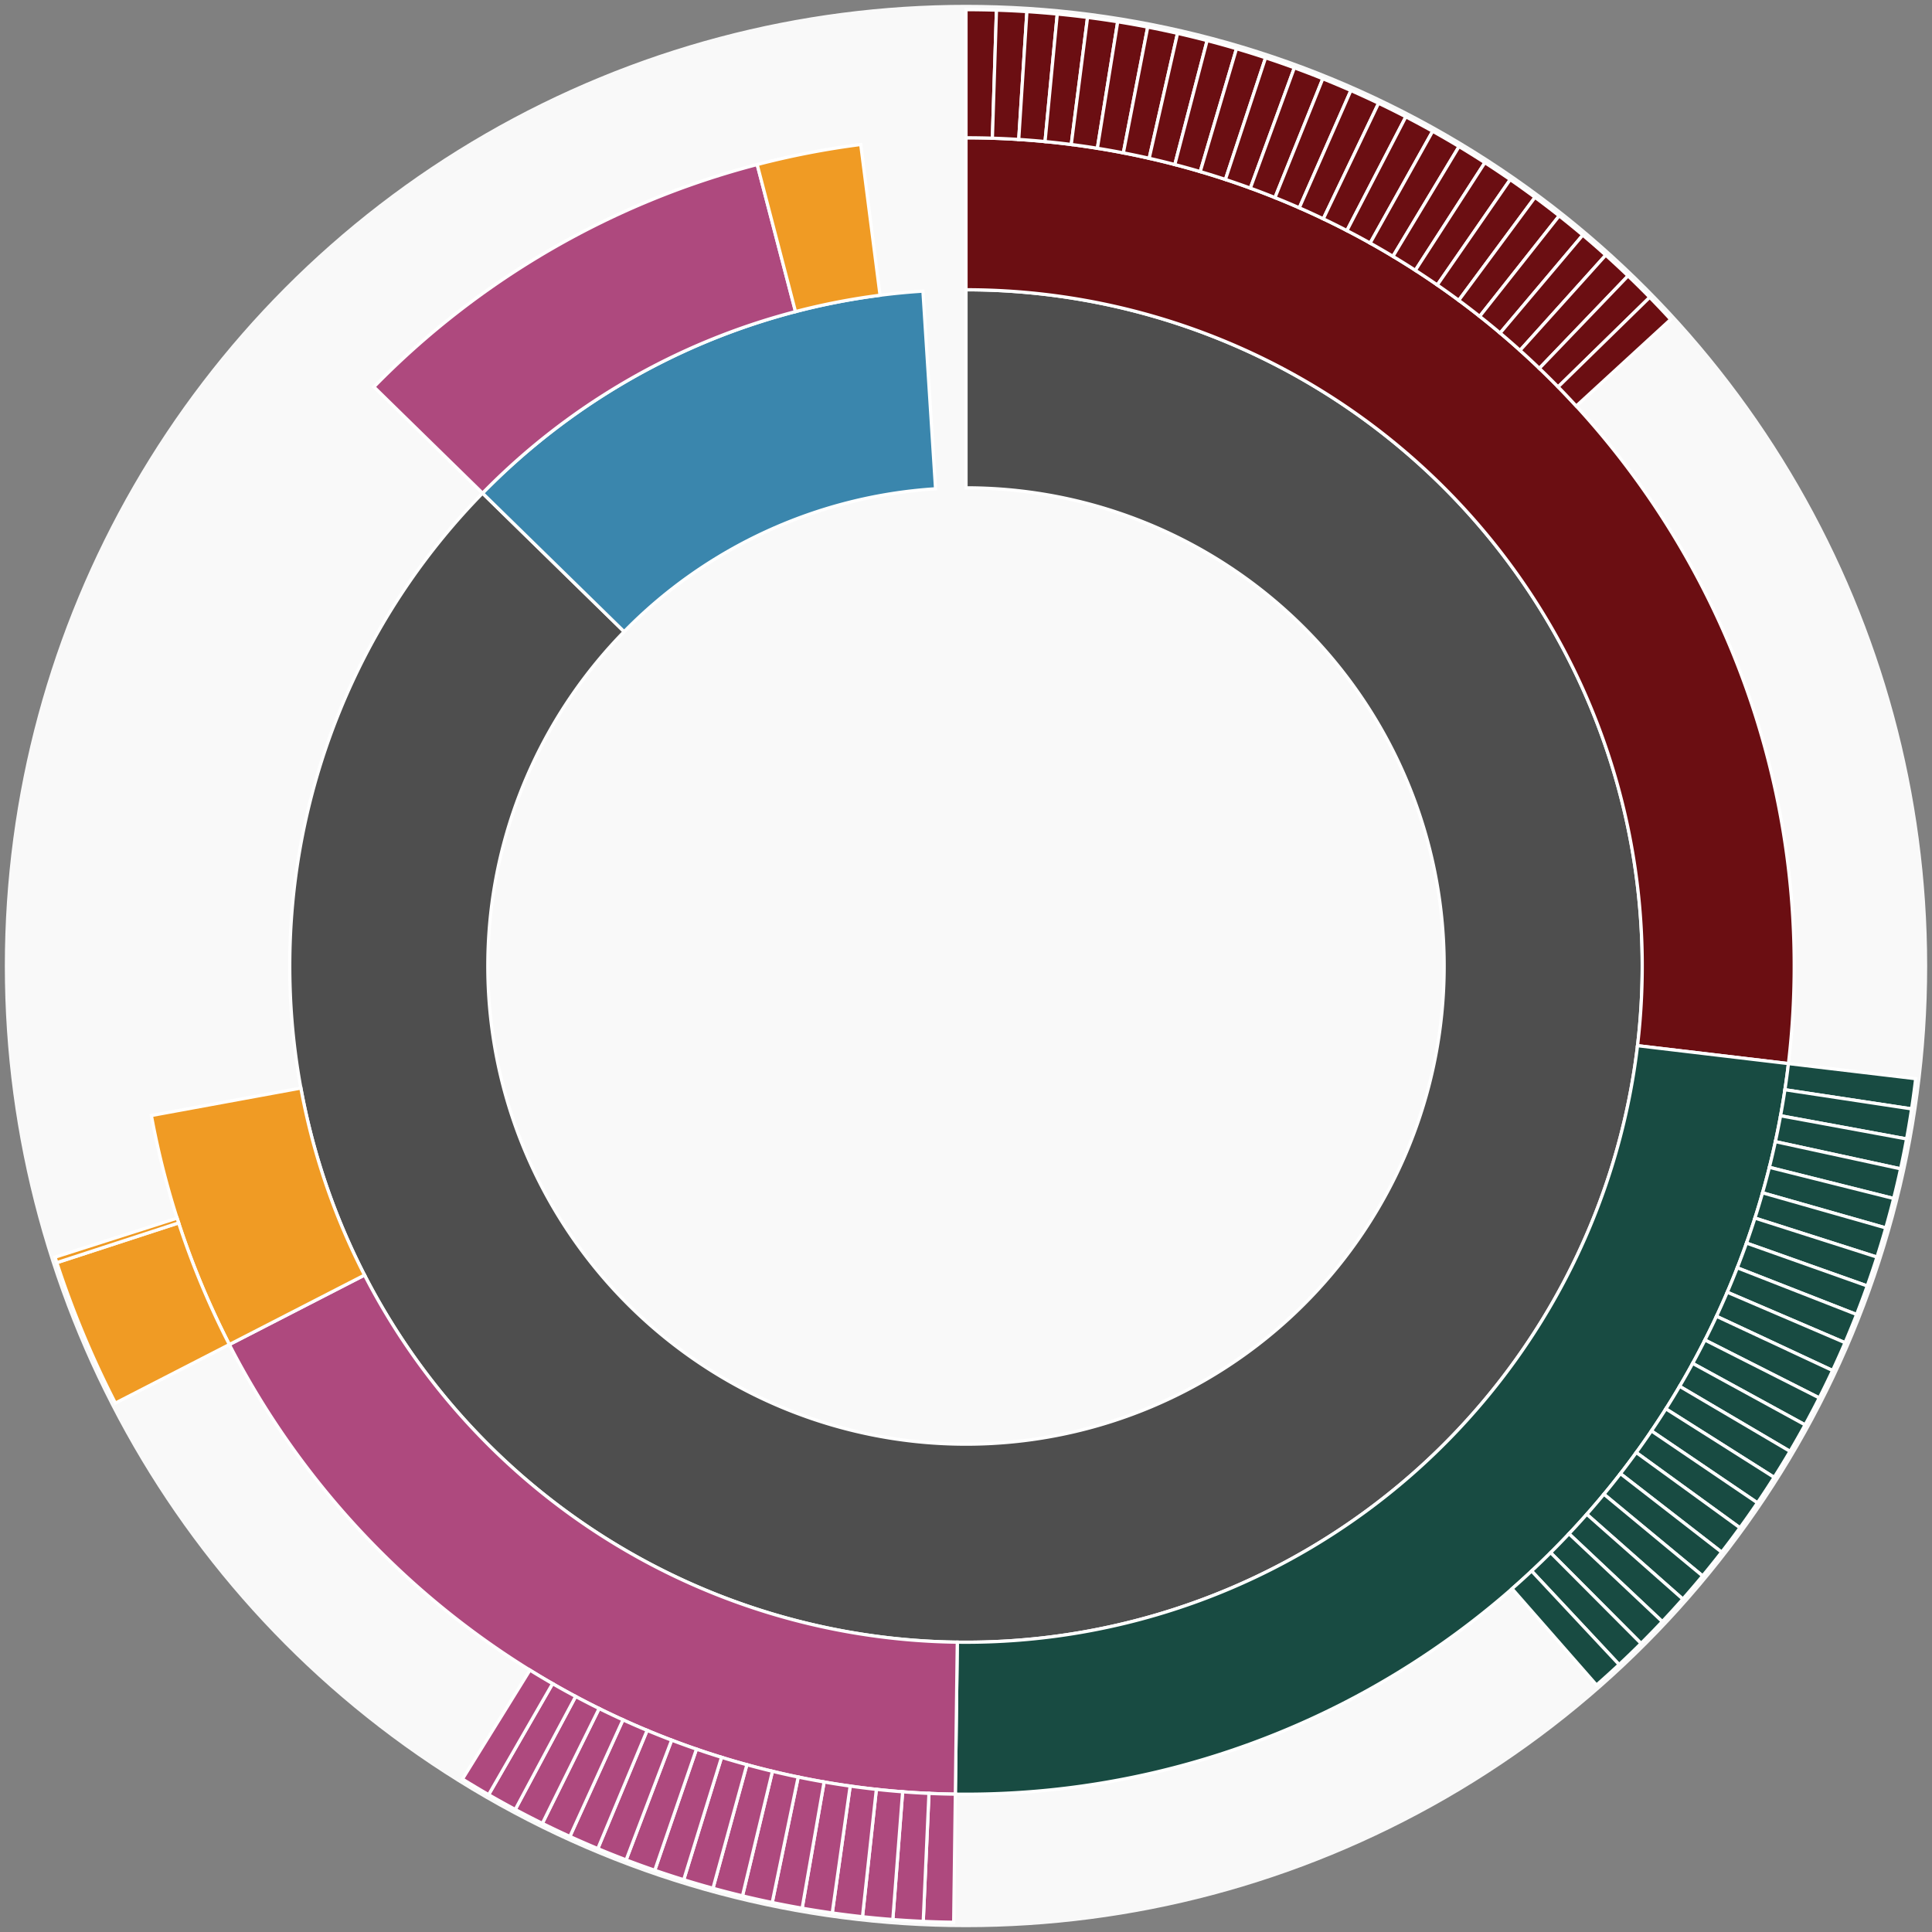 <svg xmlns="http://www.w3.org/2000/svg" width="600" height="600" id="block-7913324"><rect width="100%" height="100%" fill="#808080" stroke="none"/><g id="burst-container" transform="translate(300,300)"><data type="text/json">{"number":7913324,"totalTransactions":30,"totalFunctions":299,"totalFunctionsValue":"161.338487795708","totalLogs":61,"totalTokenTransfers":61,"tokens":{"0x4c3345105fcc6cdc29db91058ffaae33cca5bcdb":"1395","0x174bfa6600bf90c885c7c01c7031389ed1461ab9":"5.31129905","0x0000000000085d4780b73119b644ae5ecd22b376":"20002","0xc6abf3c09341741ac6041b0b08195701bdfd460c":"124.831","0xdb25f211ab05b1c97d595516f45794528a807ad8":"0","0x05f02507c7134dbae420ab8c0ef56e999b59da03":"5.6107e-14","0xbd13e53255ef917da7557db1b7d2d5c38a2efe24":"6.49863016154e-7","0x06a6a7af298129e3a2ab396c9c06f91d3c54aba8":"2.6109e-14","0xcde3ef6cacf84ad36d8a6eccc964f25351296d36":"1e-8"},"totalEther":"5.20215553","totalEtherTxns":4,"newContracts":["0x9fb53848885cb035606f2df5425542604b669b8e"],"totalNewContracts":1}</data><circle r="297" style="fill: #f9f9f9; stroke: #f9f9f9; stroke-width: 3; opacity: 1;" id="circle-base"></circle><path display="none" d="M9.093002483669097e-15,-148.5A148.5,148.5,0,1,1,-9.093002483669097e-15,148.5A148.5,148.5,0,1,1,9.093002483669097e-15,-148.5Z" fill-rule="evenodd" id="p-type-root" style="stroke: #fff; opacity: 1;"></path><path d="M1.2859447435097075e-14,-210.011A210.011,210.011,0,1,1,-150.14,-146.842L-106.165,-103.833A148.5,148.5,0,1,0,9.093002483669097e-15,-148.5Z" fill-rule="evenodd" style="fill: #4E4E4E; stroke: #fff; opacity: 1;" id="p-type-data"></path><path d="M-150.14,-146.842A210.011,210.011,0,0,1,-13.373,-209.585L-9.456,-148.199A148.5,148.5,0,0,0,-106.165,-103.833Z" fill-rule="evenodd" style="fill: #3A86AD; stroke: #fff; opacity: 1;" id="p-type-value"></path><path d="M1.5749542295064867e-14,-257.21A257.21,257.21,0,0,1,255.418,30.307L208.548,24.745A210.011,210.011,0,0,0,1.2859447435097075e-14,-210.011Z" fill-rule="evenodd" style="fill: #6B0E12; stroke: #fff; opacity: 1;" id="p-type-functions"></path><path d="M255.418,30.307A257.21,257.21,0,0,1,-3.31,257.188L-2.703,209.993A210.011,210.011,0,0,0,208.548,24.745Z" fill-rule="evenodd" style="fill: #184B42; stroke: #fff; opacity: 1;" id="p-type-logs"></path><path d="M-3.31,257.188A257.21,257.21,0,0,1,-228.771,117.56L-186.791,95.987A210.011,210.011,0,0,0,-2.703,209.993Z" fill-rule="evenodd" style="fill: #AE497E; stroke: #fff; opacity: 1;" id="p-type-tokenTransfers"></path><path d="M-228.771,117.56A257.21,257.21,0,0,1,-252.984,46.429L-206.561,37.909A210.011,210.011,0,0,0,-186.791,95.987Z" fill-rule="evenodd" style="fill: #F09B24; stroke: #fff; opacity: 1;" id="p-type-ether"></path><path d="M-183.883,-179.844A257.21,257.21,0,0,1,-64.85,-248.9L-52.95,-203.226A210.011,210.011,0,0,0,-150.14,-146.842Z" fill-rule="evenodd" style="fill: #AE497E; stroke: #fff; opacity: 1;" id="p-type-tokenTransfers"></path><path d="M-64.85,-248.9A257.21,257.21,0,0,1,-32.69,-255.124L-26.691,-208.308A210.011,210.011,0,0,0,-52.95,-203.226Z" fill-rule="evenodd" style="fill: #F09B24; stroke: #fff; opacity: 1;" id="p-type-ether"></path><path d="M1.8186004967338195e-14,-297A297,297,0,0,1,9.461,-296.849L8.193,-257.079A257.21,257.21,0,0,0,1.5749542295064867e-14,-257.21Z" fill-rule="evenodd" style="fill: #6B0E12; stroke: #fff; opacity: 1;" id="p-type-functions"></path><path d="M9.461,-296.849A297,297,0,0,1,18.912,-296.397L16.378,-256.688A257.21,257.21,0,0,0,8.193,-257.079Z" fill-rule="evenodd" style="fill: #6B0E12; stroke: #fff; opacity: 1;" id="p-type-functions"></path><path d="M18.912,-296.397A297,297,0,0,1,28.344,-295.644L24.547,-256.036A257.21,257.21,0,0,0,16.378,-256.688Z" fill-rule="evenodd" style="fill: #6B0E12; stroke: #fff; opacity: 1;" id="p-type-functions"></path><path d="M28.344,-295.644A297,297,0,0,1,37.747,-294.591L32.69,-255.124A257.21,257.21,0,0,0,24.547,-256.036Z" fill-rule="evenodd" style="fill: #6B0E12; stroke: #fff; opacity: 1;" id="p-type-functions"></path><path d="M37.747,-294.591A297,297,0,0,1,47.112,-293.24L40.8,-253.953A257.21,257.21,0,0,0,32.69,-255.124Z" fill-rule="evenodd" style="fill: #6B0E12; stroke: #fff; opacity: 1;" id="p-type-functions"></path><path d="M47.112,-293.24A297,297,0,0,1,56.429,-291.59L48.869,-252.524A257.21,257.21,0,0,0,40.8,-253.953Z" fill-rule="evenodd" style="fill: #6B0E12; stroke: #fff; opacity: 1;" id="p-type-functions"></path><path d="M56.429,-291.59A297,297,0,0,1,65.689,-289.644L56.889,-250.839A257.21,257.21,0,0,0,48.869,-252.524Z" fill-rule="evenodd" style="fill: #6B0E12; stroke: #fff; opacity: 1;" id="p-type-functions"></path><path d="M65.689,-289.644A297,297,0,0,1,74.882,-287.405L64.85,-248.9A257.21,257.21,0,0,0,56.889,-250.839Z" fill-rule="evenodd" style="fill: #6B0E12; stroke: #fff; opacity: 1;" id="p-type-functions"></path><path d="M74.882,-287.405A297,297,0,0,1,84,-284.874L72.746,-246.708A257.21,257.21,0,0,0,64.85,-248.9Z" fill-rule="evenodd" style="fill: #6B0E12; stroke: #fff; opacity: 1;" id="p-type-functions"></path><path d="M84,-284.874A297,297,0,0,1,93.032,-282.053L80.568,-244.265A257.21,257.21,0,0,0,72.746,-246.708Z" fill-rule="evenodd" style="fill: #6B0E12; stroke: #fff; opacity: 1;" id="p-type-functions"></path><path d="M93.032,-282.053A297,297,0,0,1,101.969,-278.947L88.308,-241.575A257.21,257.21,0,0,0,80.568,-244.265Z" fill-rule="evenodd" style="fill: #6B0E12; stroke: #fff; opacity: 1;" id="p-type-functions"></path><path d="M101.969,-278.947A297,297,0,0,1,110.803,-275.557L95.958,-238.639A257.21,257.21,0,0,0,88.308,-241.575Z" fill-rule="evenodd" style="fill: #6B0E12; stroke: #fff; opacity: 1;" id="p-type-functions"></path><path d="M110.803,-275.557A297,297,0,0,1,119.525,-271.888L103.511,-235.462A257.21,257.21,0,0,0,95.958,-238.639Z" fill-rule="evenodd" style="fill: #6B0E12; stroke: #fff; opacity: 1;" id="p-type-functions"></path><path d="M119.525,-271.888A297,297,0,0,1,128.125,-267.942L110.959,-232.045A257.21,257.21,0,0,0,103.511,-235.462Z" fill-rule="evenodd" style="fill: #6B0E12; stroke: #fff; opacity: 1;" id="p-type-functions"></path><path d="M128.125,-267.942A297,297,0,0,1,136.595,-263.725L118.295,-228.392A257.21,257.21,0,0,0,110.959,-232.045Z" fill-rule="evenodd" style="fill: #6B0E12; stroke: #fff; opacity: 1;" id="p-type-functions"></path><path d="M136.595,-263.725A297,297,0,0,1,144.927,-259.24L125.51,-224.508A257.21,257.21,0,0,0,118.295,-228.392Z" fill-rule="evenodd" style="fill: #6B0E12; stroke: #fff; opacity: 1;" id="p-type-functions"></path><path d="M144.927,-259.24A297,297,0,0,1,153.111,-254.492L132.598,-220.396A257.21,257.21,0,0,0,125.51,-224.508Z" fill-rule="evenodd" style="fill: #6B0E12; stroke: #fff; opacity: 1;" id="p-type-functions"></path><path d="M153.111,-254.492A297,297,0,0,1,161.14,-249.485L139.551,-216.061A257.21,257.21,0,0,0,132.598,-220.396Z" fill-rule="evenodd" style="fill: #6B0E12; stroke: #fff; opacity: 1;" id="p-type-functions"></path><path d="M161.14,-249.485A297,297,0,0,1,169.006,-244.226L146.363,-211.506A257.21,257.21,0,0,0,139.551,-216.061Z" fill-rule="evenodd" style="fill: #6B0E12; stroke: #fff; opacity: 1;" id="p-type-functions"></path><path d="M169.006,-244.226A297,297,0,0,1,176.699,-238.718L153.026,-206.736A257.21,257.21,0,0,0,146.363,-211.506Z" fill-rule="evenodd" style="fill: #6B0E12; stroke: #fff; opacity: 1;" id="p-type-functions"></path><path d="M176.699,-238.718A297,297,0,0,1,184.214,-232.968L159.534,-201.756A257.21,257.21,0,0,0,153.026,-206.736Z" fill-rule="evenodd" style="fill: #6B0E12; stroke: #fff; opacity: 1;" id="p-type-functions"></path><path d="M184.214,-232.968A297,297,0,0,1,191.542,-226.982L165.88,-196.572A257.21,257.21,0,0,0,159.534,-201.756Z" fill-rule="evenodd" style="fill: #6B0E12; stroke: #fff; opacity: 1;" id="p-type-functions"></path><path d="M191.542,-226.982A297,297,0,0,1,198.675,-220.765L172.058,-191.188A257.21,257.21,0,0,0,165.88,-196.572Z" fill-rule="evenodd" style="fill: #6B0E12; stroke: #fff; opacity: 1;" id="p-type-functions"></path><path d="M198.675,-220.765A297,297,0,0,1,205.607,-214.324L178.06,-185.61A257.21,257.21,0,0,0,172.058,-191.188Z" fill-rule="evenodd" style="fill: #6B0E12; stroke: #fff; opacity: 1;" id="p-type-functions"></path><path d="M205.607,-214.324A297,297,0,0,1,212.329,-207.666L183.883,-179.844A257.21,257.21,0,0,0,178.06,-185.61Z" fill-rule="evenodd" style="fill: #6B0E12; stroke: #fff; opacity: 1;" id="p-type-functions"></path><path d="M212.329,-207.666A297,297,0,0,1,218.837,-200.797L189.518,-173.895A257.21,257.21,0,0,0,183.883,-179.844Z" fill-rule="evenodd" style="fill: #6B0E12; stroke: #fff; opacity: 1;" id="p-type-functions"></path><path d="M294.931,34.995A297,297,0,0,1,293.667,44.373L254.323,38.428A257.21,257.21,0,0,0,255.418,30.307Z" fill-rule="evenodd" style="fill: #184B42; stroke: #fff; opacity: 1;" id="p-type-logs"></path><path d="M293.667,44.373A297,297,0,0,1,292.104,53.705L252.97,46.51A257.21,257.21,0,0,0,254.323,38.428Z" fill-rule="evenodd" style="fill: #184B42; stroke: #fff; opacity: 1;" id="p-type-logs"></path><path d="M292.104,53.705A297,297,0,0,1,290.245,62.982L251.36,54.544A257.21,257.21,0,0,0,252.97,46.51Z" fill-rule="evenodd" style="fill: #184B42; stroke: #fff; opacity: 1;" id="p-type-logs"></path><path d="M290.245,62.982A297,297,0,0,1,288.092,72.196L249.495,62.524A257.21,257.21,0,0,0,251.36,54.544Z" fill-rule="evenodd" style="fill: #184B42; stroke: #fff; opacity: 1;" id="p-type-logs"></path><path d="M288.092,72.196A297,297,0,0,1,285.646,81.336L247.376,70.439A257.21,257.21,0,0,0,249.495,62.524Z" fill-rule="evenodd" style="fill: #184B42; stroke: #fff; opacity: 1;" id="p-type-logs"></path><path d="M285.646,81.336A297,297,0,0,1,282.91,90.394L245.007,78.284A257.21,257.21,0,0,0,247.376,70.439Z" fill-rule="evenodd" style="fill: #184B42; stroke: #fff; opacity: 1;" id="p-type-logs"></path><path d="M282.91,90.394A297,297,0,0,1,279.887,99.36L242.389,86.049A257.21,257.21,0,0,0,245.007,78.284Z" fill-rule="evenodd" style="fill: #184B42; stroke: #fff; opacity: 1;" id="p-type-logs"></path><path d="M279.887,99.36A297,297,0,0,1,276.579,108.226L239.525,93.726A257.21,257.21,0,0,0,242.389,86.049Z" fill-rule="evenodd" style="fill: #184B42; stroke: #fff; opacity: 1;" id="p-type-logs"></path><path d="M276.579,108.226A297,297,0,0,1,272.992,116.981L236.418,101.309A257.21,257.21,0,0,0,239.525,93.726Z" fill-rule="evenodd" style="fill: #184B42; stroke: #fff; opacity: 1;" id="p-type-logs"></path><path d="M272.992,116.981A297,297,0,0,1,269.127,125.618L233.071,108.788A257.21,257.21,0,0,0,236.418,101.309Z" fill-rule="evenodd" style="fill: #184B42; stroke: #fff; opacity: 1;" id="p-type-logs"></path><path d="M269.127,125.618A297,297,0,0,1,264.989,134.127L229.487,116.157A257.21,257.21,0,0,0,233.071,108.788Z" fill-rule="evenodd" style="fill: #184B42; stroke: #fff; opacity: 1;" id="p-type-logs"></path><path d="M264.989,134.127A297,297,0,0,1,260.582,142.5L225.67,123.409A257.21,257.21,0,0,0,229.487,116.157Z" fill-rule="evenodd" style="fill: #184B42; stroke: #fff; opacity: 1;" id="p-type-logs"></path><path d="M260.582,142.5A297,297,0,0,1,255.91,150.728L221.625,130.535A257.21,257.21,0,0,0,225.67,123.409Z" fill-rule="evenodd" style="fill: #184B42; stroke: #fff; opacity: 1;" id="p-type-logs"></path><path d="M255.91,150.728A297,297,0,0,1,250.979,158.804L217.354,137.528A257.21,257.21,0,0,0,221.625,130.535Z" fill-rule="evenodd" style="fill: #184B42; stroke: #fff; opacity: 1;" id="p-type-logs"></path><path d="M250.979,158.804A297,297,0,0,1,245.793,166.718L212.863,144.382A257.21,257.21,0,0,0,217.354,137.528Z" fill-rule="evenodd" style="fill: #184B42; stroke: #fff; opacity: 1;" id="p-type-logs"></path><path d="M245.793,166.718A297,297,0,0,1,240.357,174.463L208.156,151.089A257.21,257.21,0,0,0,212.863,144.382Z" fill-rule="evenodd" style="fill: #184B42; stroke: #fff; opacity: 1;" id="p-type-logs"></path><path d="M240.357,174.463A297,297,0,0,1,234.678,182.031L203.237,157.644A257.21,257.21,0,0,0,208.156,151.089Z" fill-rule="evenodd" style="fill: #184B42; stroke: #fff; opacity: 1;" id="p-type-logs"></path><path d="M234.678,182.031A297,297,0,0,1,228.76,189.414L198.112,164.038A257.21,257.21,0,0,0,203.237,157.644Z" fill-rule="evenodd" style="fill: #184B42; stroke: #fff; opacity: 1;" id="p-type-logs"></path><path d="M228.76,189.414A297,297,0,0,1,222.61,196.605L192.786,170.265A257.21,257.21,0,0,0,198.112,164.038Z" fill-rule="evenodd" style="fill: #184B42; stroke: #fff; opacity: 1;" id="p-type-logs"></path><path d="M222.61,196.605A297,297,0,0,1,216.235,203.597L187.265,176.32A257.21,257.21,0,0,0,192.786,170.265Z" fill-rule="evenodd" style="fill: #184B42; stroke: #fff; opacity: 1;" id="p-type-logs"></path><path d="M216.235,203.597A297,297,0,0,1,209.639,210.381L181.553,182.196A257.21,257.21,0,0,0,187.265,176.32Z" fill-rule="evenodd" style="fill: #184B42; stroke: #fff; opacity: 1;" id="p-type-logs"></path><path d="M209.639,210.381A297,297,0,0,1,202.831,216.953L175.657,187.886A257.21,257.21,0,0,0,181.553,182.196Z" fill-rule="evenodd" style="fill: #184B42; stroke: #fff; opacity: 1;" id="p-type-logs"></path><path d="M202.831,216.953A297,297,0,0,1,195.818,223.304L169.583,193.387A257.21,257.21,0,0,0,175.657,187.886Z" fill-rule="evenodd" style="fill: #184B42; stroke: #fff; opacity: 1;" id="p-type-logs"></path><path d="M-3.822,296.975A297,297,0,0,1,-13.28,296.703L-11.501,256.952A257.21,257.21,0,0,0,-3.31,257.188Z" fill-rule="evenodd" style="fill: #AE497E; stroke: #fff; opacity: 1;" id="p-type-tokenTransfers"></path><path d="M-13.28,296.703A297,297,0,0,1,-22.725,296.129L-19.68,256.456A257.21,257.21,0,0,0,-11.501,256.952Z" fill-rule="evenodd" style="fill: #AE497E; stroke: #fff; opacity: 1;" id="p-type-tokenTransfers"></path><path d="M-22.725,296.129A297,297,0,0,1,-32.146,295.255L-27.839,255.698A257.21,257.21,0,0,0,-19.68,256.456Z" fill-rule="evenodd" style="fill: #AE497E; stroke: #fff; opacity: 1;" id="p-type-tokenTransfers"></path><path d="M-32.146,295.255A297,297,0,0,1,-41.535,294.081L-35.971,254.682A257.21,257.21,0,0,0,-27.839,255.698Z" fill-rule="evenodd" style="fill: #AE497E; stroke: #fff; opacity: 1;" id="p-type-tokenTransfers"></path><path d="M-41.535,294.081A297,297,0,0,1,-50.882,292.609L-44.065,253.407A257.21,257.21,0,0,0,-35.971,254.682Z" fill-rule="evenodd" style="fill: #AE497E; stroke: #fff; opacity: 1;" id="p-type-tokenTransfers"></path><path d="M-50.882,292.609A297,297,0,0,1,-60.177,290.84L-52.115,251.875A257.21,257.21,0,0,0,-44.065,253.407Z" fill-rule="evenodd" style="fill: #AE497E; stroke: #fff; opacity: 1;" id="p-type-tokenTransfers"></path><path d="M-60.177,290.84A297,297,0,0,1,-69.411,288.775L-60.112,250.087A257.21,257.21,0,0,0,-52.115,251.875Z" fill-rule="evenodd" style="fill: #AE497E; stroke: #fff; opacity: 1;" id="p-type-tokenTransfers"></path><path d="M-69.411,288.775A297,297,0,0,1,-78.575,286.418L-68.048,248.045A257.21,257.21,0,0,0,-60.112,250.087Z" fill-rule="evenodd" style="fill: #AE497E; stroke: #fff; opacity: 1;" id="p-type-tokenTransfers"></path><path d="M-78.575,286.418A297,297,0,0,1,-87.659,283.769L-75.915,245.751A257.21,257.21,0,0,0,-68.048,248.045Z" fill-rule="evenodd" style="fill: #AE497E; stroke: #fff; opacity: 1;" id="p-type-tokenTransfers"></path><path d="M-87.659,283.769A297,297,0,0,1,-96.654,280.833L-83.704,243.208A257.21,257.21,0,0,0,-75.915,245.751Z" fill-rule="evenodd" style="fill: #AE497E; stroke: #fff; opacity: 1;" id="p-type-tokenTransfers"></path><path d="M-96.654,280.833A297,297,0,0,1,-105.55,277.611L-91.409,240.419A257.21,257.21,0,0,0,-83.704,243.208Z" fill-rule="evenodd" style="fill: #AE497E; stroke: #fff; opacity: 1;" id="p-type-tokenTransfers"></path><path d="M-105.55,277.611A297,297,0,0,1,-114.34,274.108L-99.021,237.385A257.21,257.21,0,0,0,-91.409,240.419Z" fill-rule="evenodd" style="fill: #AE497E; stroke: #fff; opacity: 1;" id="p-type-tokenTransfers"></path><path d="M-114.34,274.108A297,297,0,0,1,-123.014,270.327L-106.533,234.11A257.21,257.21,0,0,0,-99.021,237.385Z" fill-rule="evenodd" style="fill: #AE497E; stroke: #fff; opacity: 1;" id="p-type-tokenTransfers"></path><path d="M-123.014,270.327A297,297,0,0,1,-131.562,266.271L-113.936,230.598A257.21,257.21,0,0,0,-106.533,234.11Z" fill-rule="evenodd" style="fill: #AE497E; stroke: #fff; opacity: 1;" id="p-type-tokenTransfers"></path><path d="M-131.562,266.271A297,297,0,0,1,-139.977,261.945L-121.224,226.851A257.21,257.21,0,0,0,-113.936,230.598Z" fill-rule="evenodd" style="fill: #AE497E; stroke: #fff; opacity: 1;" id="p-type-tokenTransfers"></path><path d="M-139.977,261.945A297,297,0,0,1,-148.251,257.353L-128.389,222.875A257.21,257.21,0,0,0,-121.224,226.851Z" fill-rule="evenodd" style="fill: #AE497E; stroke: #fff; opacity: 1;" id="p-type-tokenTransfers"></path><path d="M-148.251,257.353A297,297,0,0,1,-156.373,252.5L-135.423,218.672A257.21,257.21,0,0,0,-128.389,222.875Z" fill-rule="evenodd" style="fill: #AE497E; stroke: #fff; opacity: 1;" id="p-type-tokenTransfers"></path><path d="M-264.163,135.747A297,297,0,0,1,-282.351,92.125L-244.523,79.782A257.21,257.21,0,0,0,-228.771,117.56Z" fill-rule="evenodd" style="fill: #F09B24; stroke: #fff; opacity: 1;" id="p-type-ether"></path><path d="M-282.351,92.125A297,297,0,0,1,-282.902,90.419L-245,78.305A257.21,257.21,0,0,0,-244.523,79.782Z" fill-rule="evenodd" style="fill: #F09B24; stroke: #fff; opacity: 1;" id="p-type-ether"></path></g></svg>